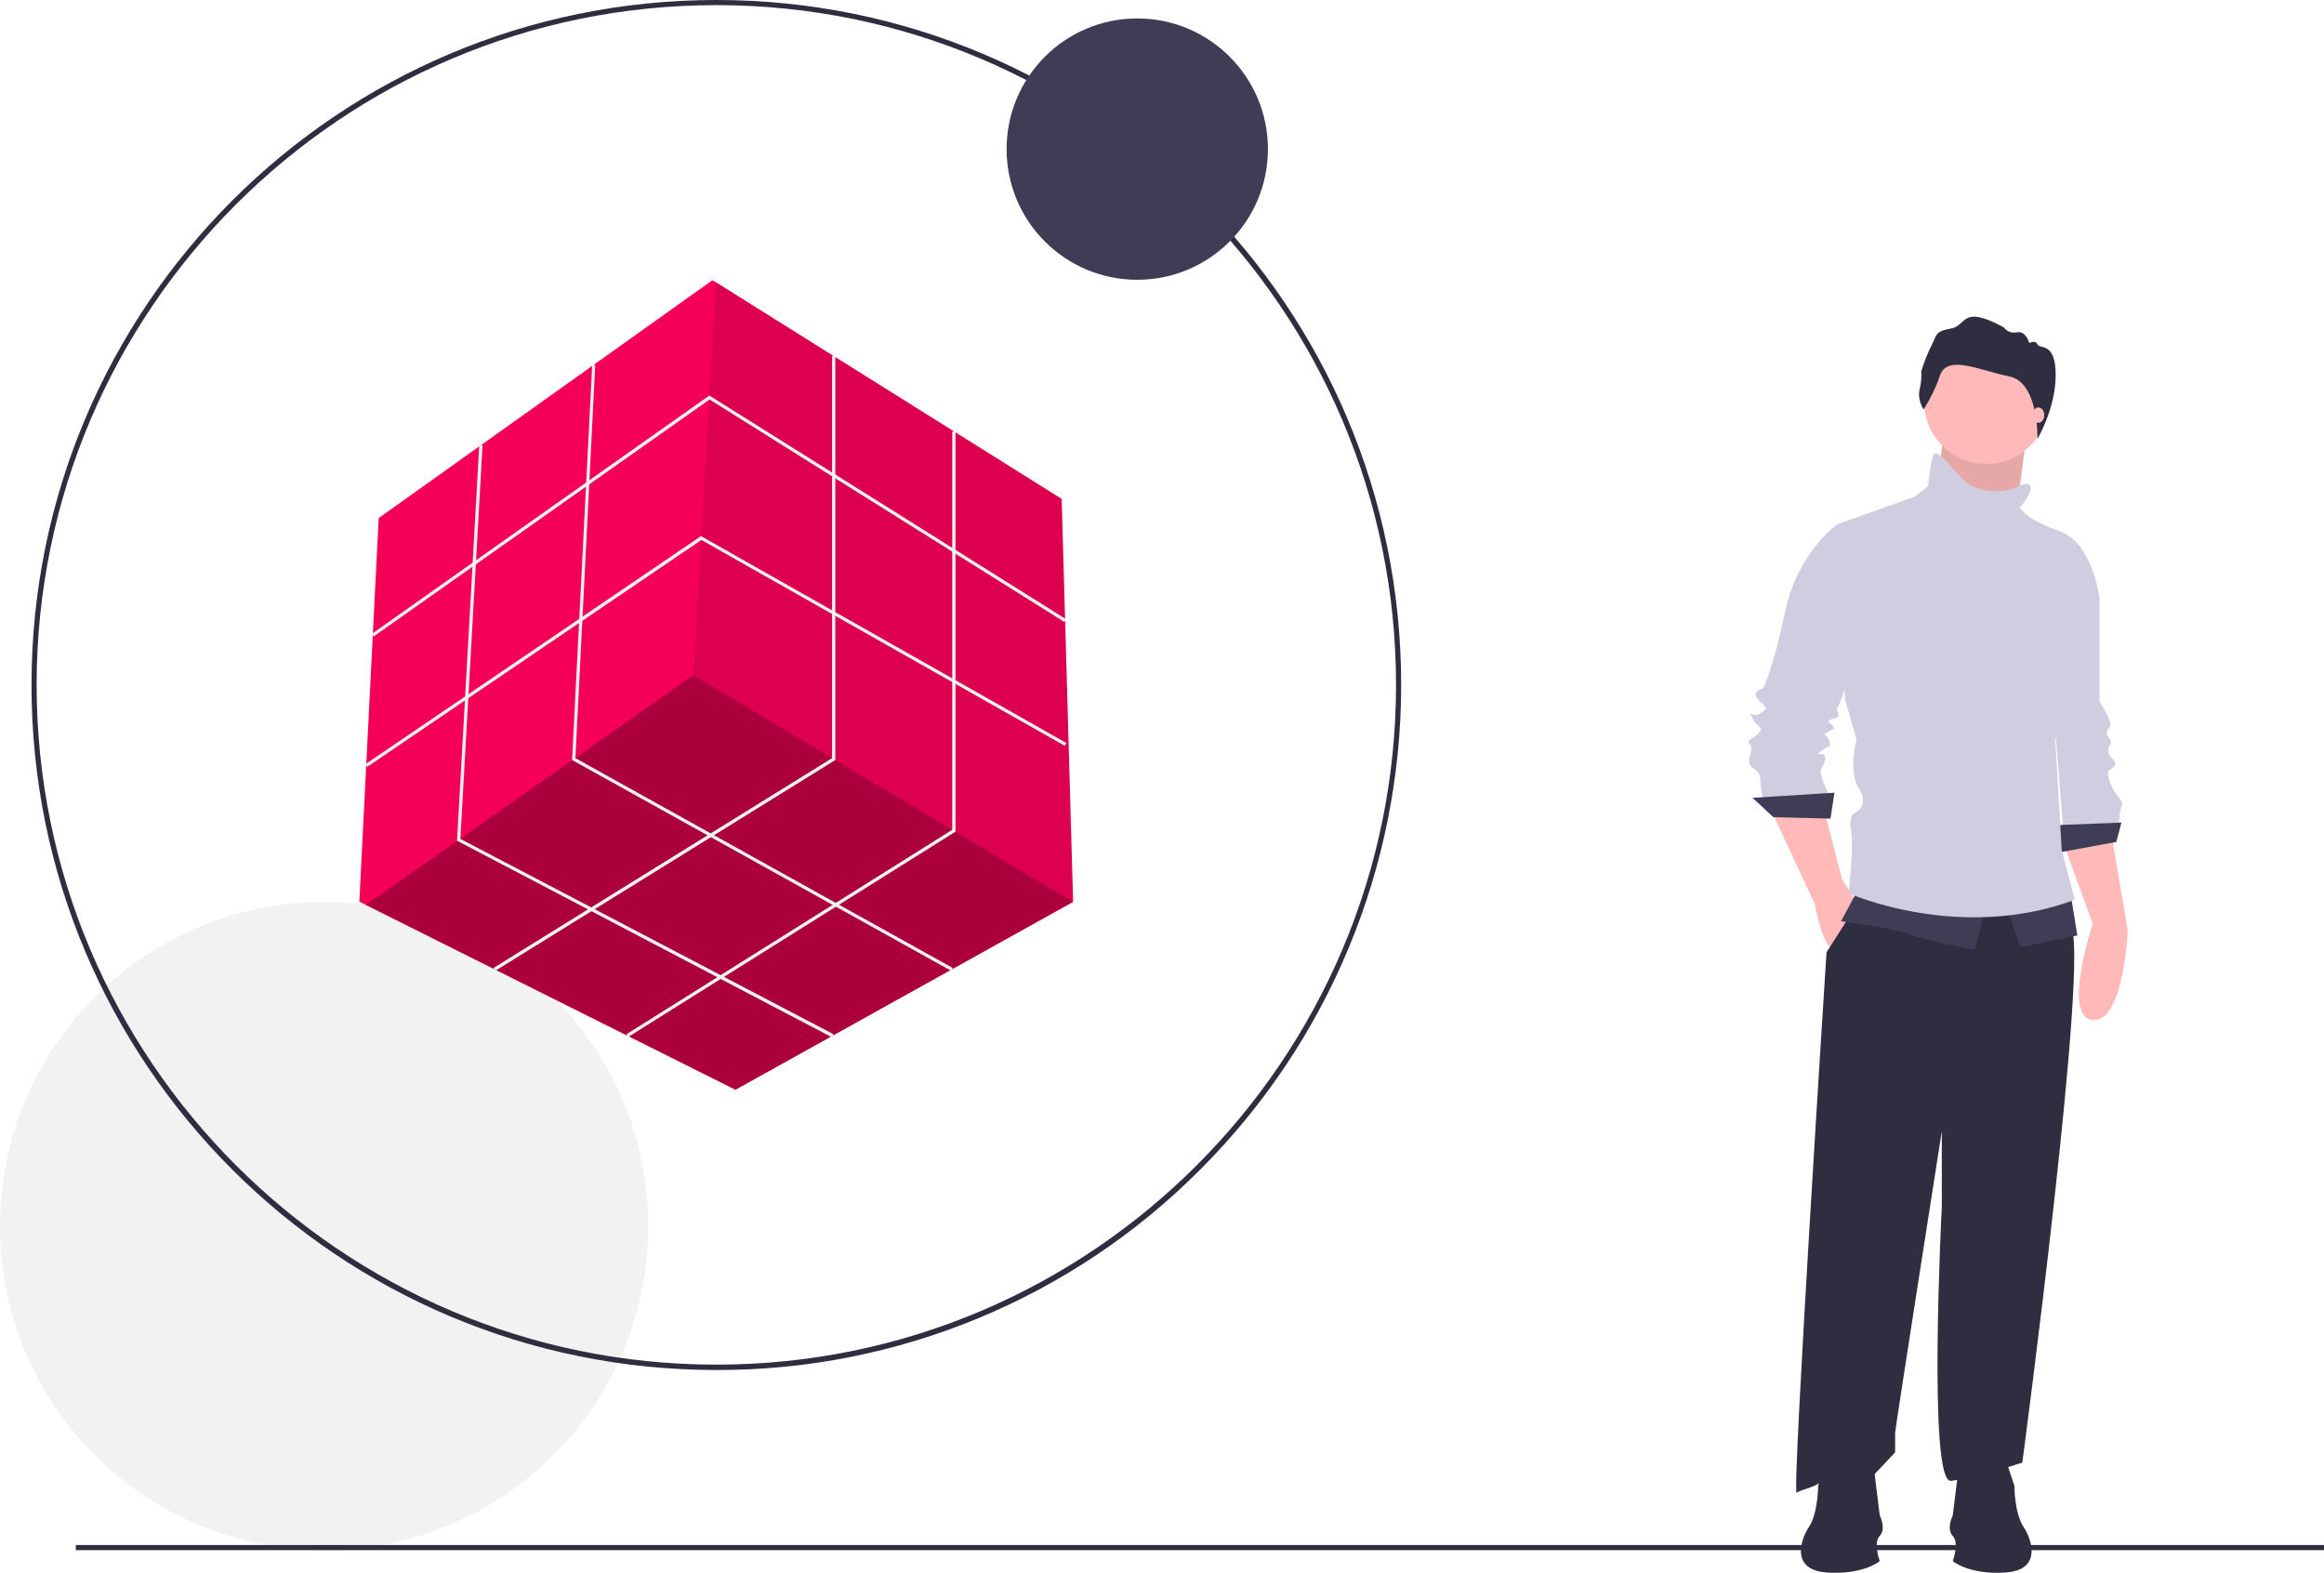 <svg class="improve mobilecol img-fluid" version="1.1" id="improvement" xmlns="http://www.w3.org/2000/svg" xmlns:xlink="http://www.w3.org/1999/xlink" x="0px"
	 y="0px" viewBox="0 0 996 674" style="enable-background:new 0 0 996 674;" xml:space="preserve">
<style type="text/css">
	.st0improve{fill:#F2F2F2;}
	.st1improve{fill:#2F2E41;}
	.st2improve{fill:#F50057;}
	.st3improve{opacity:0.3;enable-background:new    ;}
	.st4improve{opacity:0.1;enable-background:new    ;}
	.st5improve{fill:#3F3D56;}
	.st6improve{fill:#FFB9B9;}
	.st7improve{fill:#D0CDE1;}
</style>
<g>
	<circle class="st0improve" cx="138.9" cy="525.4" r="138.9"/>
	<path class="st1improve" d="M307,587.1c-162.1,0-293.5-131.4-293.5-293.5S144.9,0,307,0s293.5,131.4,293.5,293.5
		c0,77.9-30.9,152.5-86,207.6C459.6,556.3,384.9,587.3,307,587.1z M307,2.2C146.4,2.2,15.7,132.9,15.7,293.5S146.4,584.8,307,584.8
		s291.3-130.7,291.3-291.3S467.6,2.2,307,2.2L307,2.2z"/>
	<polygon class="st2improve" points="459.9,386.4 459.9,386.5 315.2,467 156.8,387.8 154,386.4 162.3,222 305.3,120.1 306.9,121 455,213.8 
			"/>
	<polygon class="st3improve" points="459.9,386.5 315.2,467 156.8,387.8 297.1,289.4 	"/>
	<polygon class="st4improve" points="459.9,386.4 297.1,289.4 306.9,121 455,213.8 	"/>
	<polygon class="st0improve" points="160.2,272.7 159.4,271.6 304,169.5 456.8,265.3 456.1,266.5 304.1,171.2 	"/>
	<polygon class="st0improve" points="157.4,328.6 156.6,327.5 300.5,229.7 300.9,230 457,318.4 456.3,319.6 300.6,231.4 	"/>
	<polygon class="st0improve" points="212.3,416 211.5,414.8 356.6,324.9 356.6,152.6 358,152.6 358,325.7 	"/>
	<polygon class="st0improve" points="269.2,444.4 268.5,443.2 408.1,355.6 408.1,184.9 409.5,184.9 409.5,356.4 	"/>
	<polygon class="st0improve" points="407.6,416 245.2,325.7 245.2,325.3 253.8,156.3 255.1,156.4 246.6,324.9 408.3,414.8 	"/>
	<polygon class="st0improve" points="356.5,444.5 195.9,360.3 195.9,359.8 205.4,190.7 206.8,190.8 197.3,359.5 357.2,443.2 	"/>
	<circle class="st5improve" cx="487.4" cy="63.9" r="56"/>
	<rect x="32.5" y="662.1" class="st1improve" width="963.5" height="2.2"/>
	<path class="st6improve" d="M884.1,360.8l12.8,35.1c0,0-13.4,40.1,0,41.2s15-38.4,15-38.4l-7.2-42.3L884.1,360.8z"/>
	<path class="st7improve" d="M890.3,246.1l9.5,9.5v45.1c0,0,5.6,8.4,4.5,10.6s-2.2,2.2-1.1,3.9s2.2,2.8,1.1,3.9c-1.1,1.5-1.1,3.5,0,5
		c1.1,1.1,3.3,2.8,1.7,4.5s-3.9,0.6-1.7,6.7s6.1,7.8,5,10s-1.1,7.8-1.1,7.8l-23.9,3.3l-5-62.9L890.3,246.1z"/>
	<polygon class="st5improve" points="909.2,352.5 881.4,353.6 882.5,365.3 907,360.8 	"/>
	<polygon class="st6improve" points="832.6,188 829.3,221.4 863.3,226.4 865.8,207.2 868.3,188 	"/>
	<polygon class="st4improve" points="832.6,188 829.3,221.4 863.3,226.4 865.8,207.2 868.3,188 	"/>
	<path class="st6improve" d="M758.9,346.9l18.9,40.6c0,0,3.3,18.9,8.4,19.5s10-19.5,10-19.5l-6.7-10.6l-7.8-30.1H758.9z"/>
	<path class="st1improve" d="M798.4,383.6l-15.6,24.5c0,0-15,233.3-12.8,231.6s9.5-2.2,12.2-6.7s20,0,20,0l10-10.6v-8.4
		c0-1.7,20-129.2,20-129.2v32.3c0,0-6.1,118.6,3.9,117.5s30.6-7.8,30.6-7.8s29.5-221.6,20.6-229.9s-12.8-27.3-12.8-27.3L798.4,383.6
		z"/>
	<circle class="st6improve" cx="851.3" cy="172.1" r="26.7"/>
	<path class="st7improve" d="M791.7,226.6l-3.9-2.2c0,0-17.3,11.7-22.8,37.9s-9.5,32.8-9.5,32.8s-5.6,1.1-1.7,5s3.9,3.3,0.6,5.6
		s-5.6-2.2-3.3,2.2s5,3.3,2.8,6.1s-6.1,2.8-3.9,5s-2.2,7.2,0.6,9.5s3.9,2.8,3.9,6.7c0,2.3,0.4,4.5,1.1,6.7h28.9
		c0,0-5.6-10.6-3.9-12.8s2.2-4.5,1.1-5.6s-4.5,1.1-1.1-1.7s4.5-1.1,3.3-4.5s-3.3-1.7-1.1-3.3s3.9-1.1,2.8-2.8s-3.3-1.7-1.1-2.8
		s3.9,0,3.3-2.8s-1.1-1.7,0-2.8s12.8-39,12.8-40.1S791.7,226.6,791.7,226.6z"/>
	<polygon class="st5improve" points="786.2,339.7 751.1,341.9 760,350.2 784.5,350.8 	"/>
	<path class="st5improve" d="M796.2,381.4l-7.2,13.4c0,0,21.7,2.8,29.5,5.6s27.8,6.7,27.8,6.7l5-19.5L796.2,381.4z"/>
	<polygon class="st5improve" points="859.6,387.5 865.8,405.9 890.3,400.9 887.5,383.6 	"/>
	<path class="st7improve" d="M869.7,207.7c0,0-1.7-1.1-5.6,1.1s-16.7,3.3-22.8-3.3s-10.6-12.2-12.2-11.1s-2.8,13.9-2.8,13.9l-5.6,4.5
		l-32.8,11.7l2.8,75.2l5,17.3c0,0-3.9,13.4,1.1,21.2s-2.8,10.6-2.8,10.6s-1.7,2.2-0.6,7.8s-1.1,26.2-1.1,26.2s47.3,21.2,96.9,2.8
		l-5.6-21.2l-2.8-47.3c0,0,2.8-7.8,2.2-11.1s16.7-50.1,16.7-50.1s-2.8-23.4-17.3-28.4s-16.7-10-16.7-10S872.4,209.9,869.7,207.7z"/>
	<path class="st1improve" d="M824.4,175.5c0,0-2.8-4.2-1.7-8.6c0.6-2.5,0.9-5.2,0.7-7.8c1.2-3.9,2.7-7.7,4.5-11.3c2.2-4.1,1.2-5.8,8.2-7
		s4.2-10.5,22.7-0.5c1.3,1.8,3.5,2.6,5.7,2.1c3.8-0.7,5.2,4.6,5.2,4.6s2.6-1.5,3.5,0.6s7.8-1.3,7.8,13.1s-7.8,27.3-7.8,27.3
		s0.6-24.2-12.1-26.7s-26.4-9.6-29.7-0.4C829.7,166,827.3,170.9,824.4,175.5z"/>
	<ellipse class="st6improve" cx="873.6" cy="177.9" rx="2.5" ry="3.3"/>
	<path class="st1improve" d="M859.4,625l3.9,11.7c0,0,0,11.7,3.9,17.6s7.8,18.6-7.8,19.6s-22.5-4.9-22.5-4.9s2.9-7.8,0-10.8s0-8.8,0-8.8
		l2.9-23.5L859.4,625z"/>
	<path class="st1improve" d="M783.1,625l-3.9,11.7c0,0,0,11.7-3.9,17.6s-7.8,18.6,7.8,19.6s22.5-4.9,22.5-4.9s-2.9-7.8,0-10.8s0-8.8,0-8.8
		l-2.9-23.5L783.1,625z"/>
</g>
</svg>
